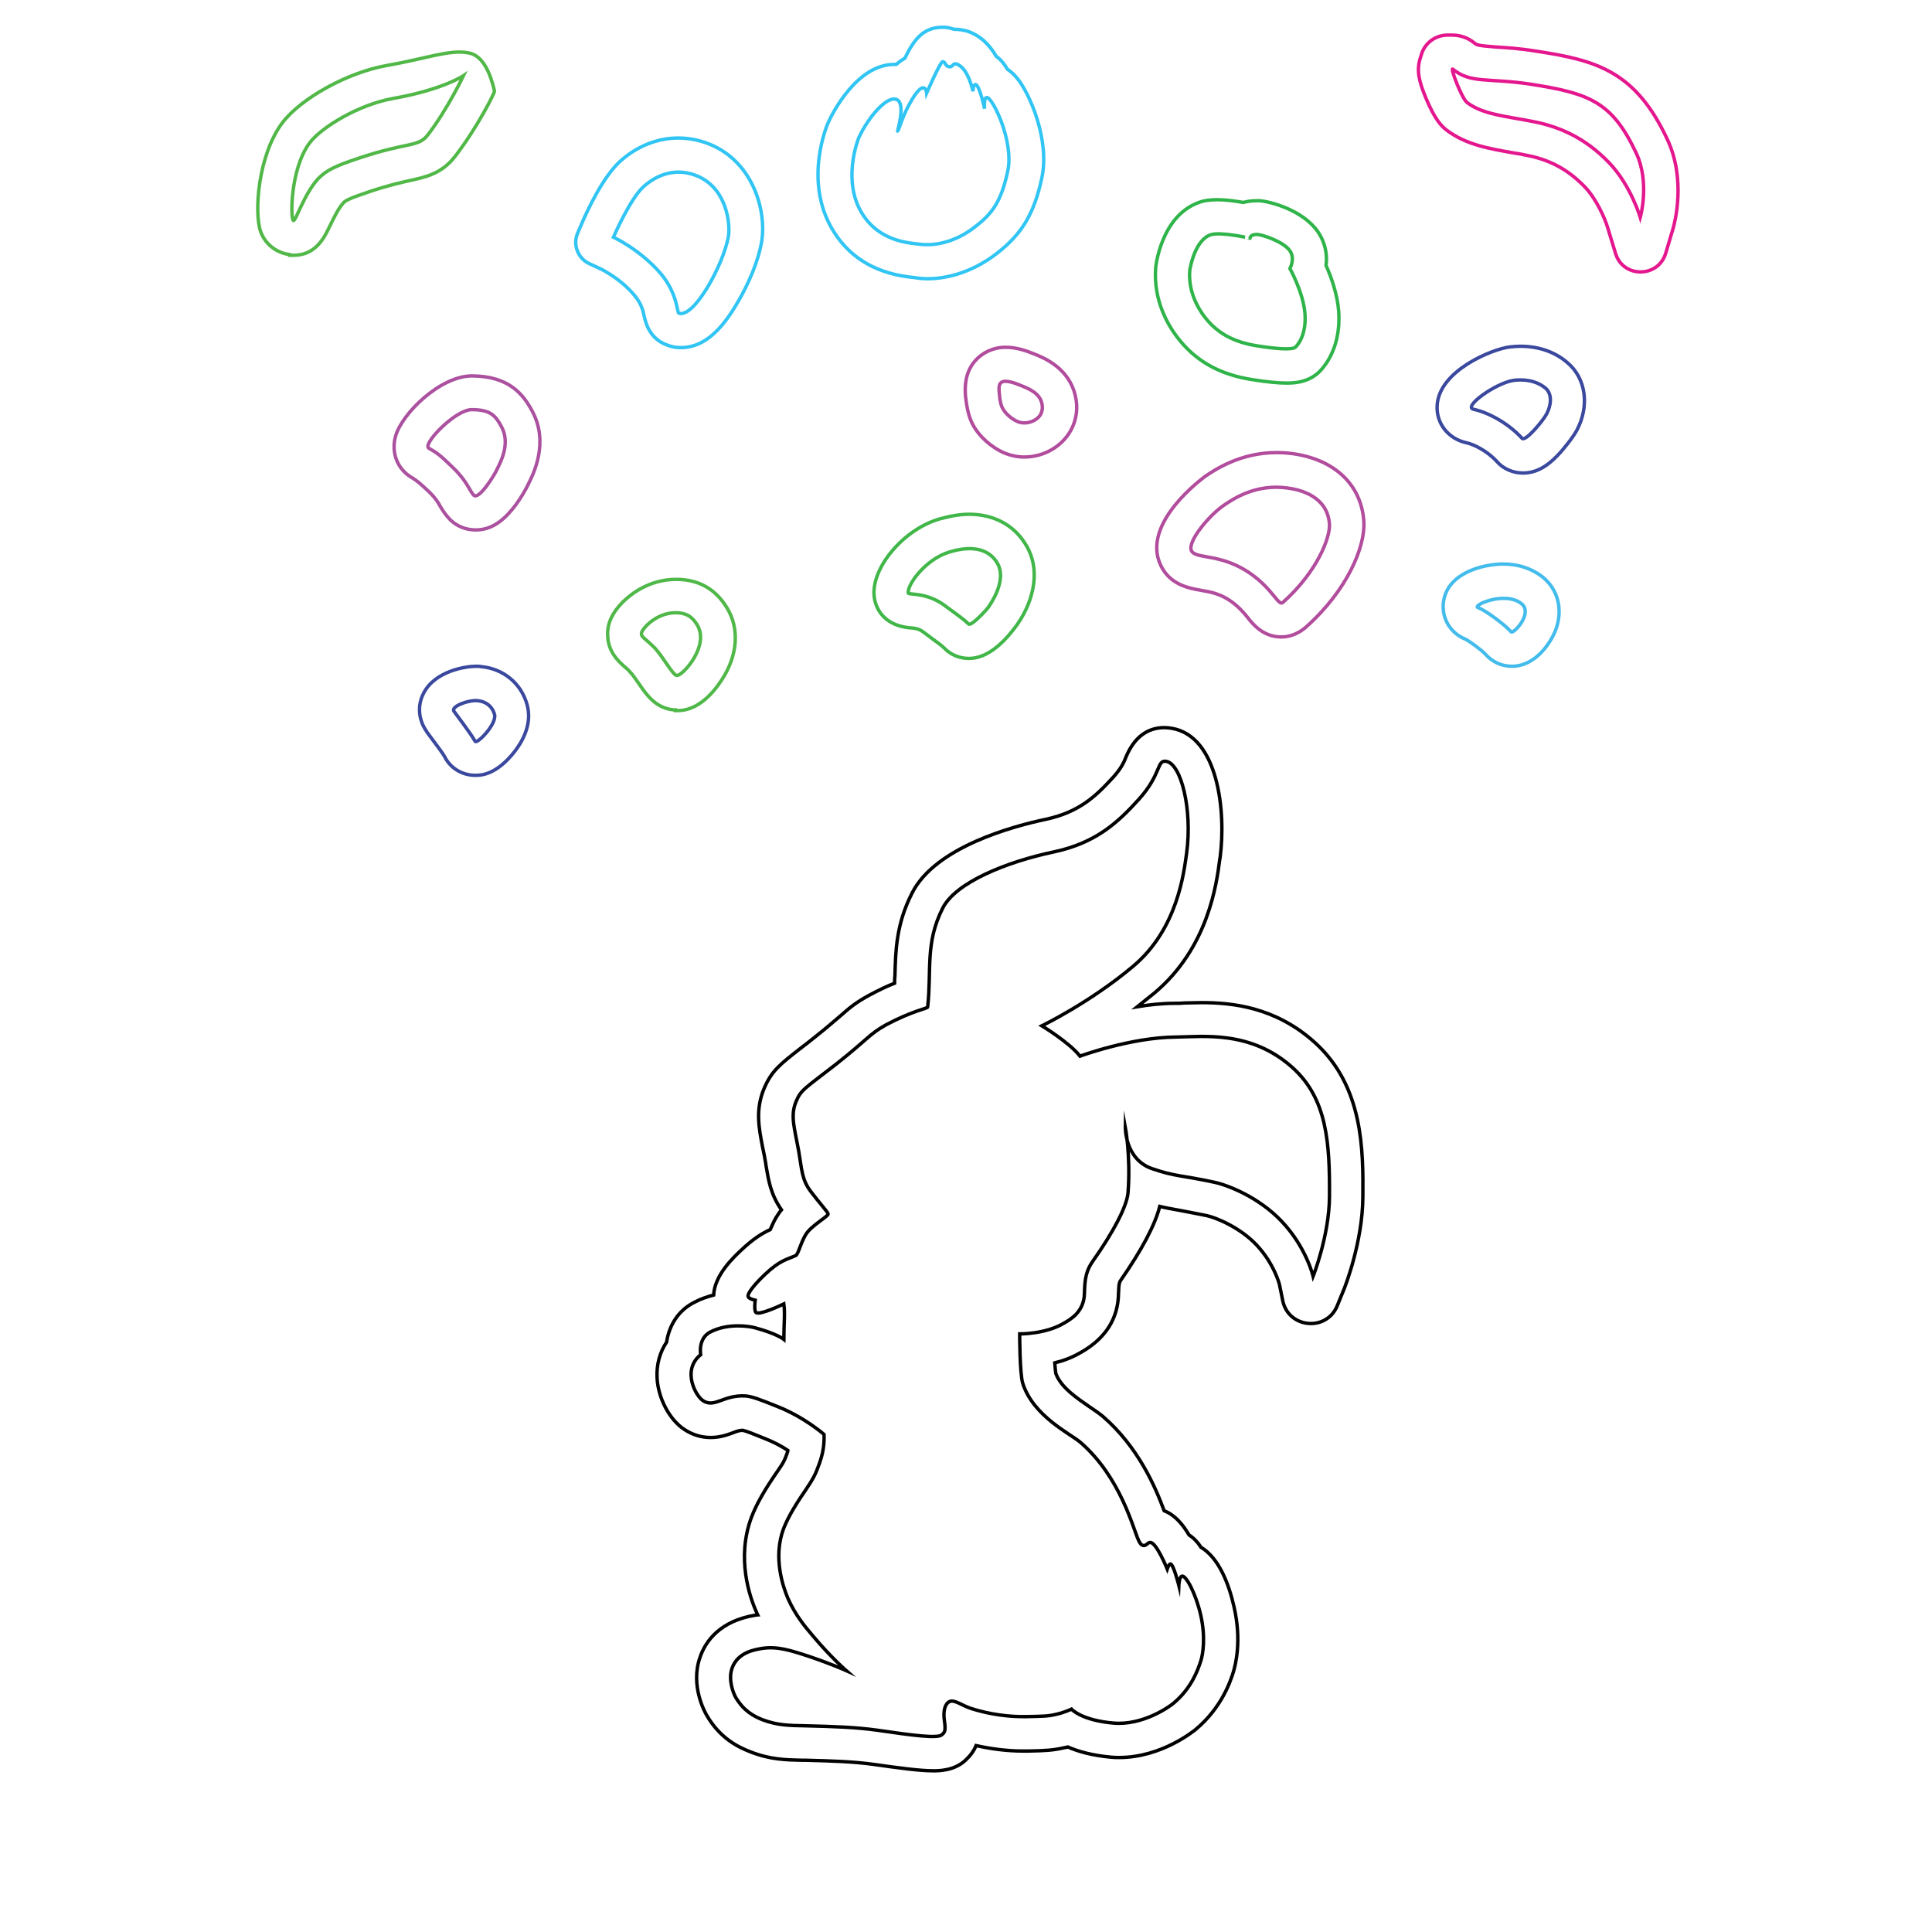 <?xml version="1.0" encoding="utf-8"?>
<!-- Generator: Adobe Illustrator 26.1.0, SVG Export Plug-In . SVG Version: 6.00 Build 0)  -->
<svg version="1.1" id="Layer_1" xmlns="http://www.w3.org/2000/svg" xmlns:xlink="http://www.w3.org/1999/xlink" x="0px" y="0px"
	 viewBox="0 0 566.9 566.9" style="enable-background:new 0 0 566.9 566.9;" xml:space="preserve">
<style type="text/css">
	.st0{fill:none;stroke:#51B848;stroke-miterlimit:10;}
	.st1{fill:none;stroke:#E4178E;stroke-miterlimit:10;}
	.st2{fill:none;stroke:#31C5F4;stroke-miterlimit:10;}
	.st3{fill:none;stroke:#AB519F;stroke-miterlimit:10;}
	.st4{fill:none;stroke:#4FB848;stroke-miterlimit:10;}
	.st5{fill:none;stroke:#3A489E;stroke-miterlimit:10;}
	.st6{fill:none;stroke:#B24C9D;stroke-miterlimit:10;}
	.st7{fill:none;stroke:#41B649;stroke-miterlimit:10;}
	.st8{fill:none;stroke:#43BCEC;stroke-miterlimit:10;}
	.st9{fill:none;stroke:#2FB44A;stroke-miterlimit:10;}
	.st10{fill:none;stroke:#010101;stroke-miterlimit:10;}
</style>
<path class="st0" d="M85,74.7l-1.1-0.2c-3.4-0.8-6.2-3.2-7.4-6.5c-2-5.5-0.8-22.4,6.3-31.9c5.5-7.3,19.3-14.9,30.8-16.9
	c11.9-2.1,18.2-4.7,23.8-3.7c4.5,0.7,6.6,6.5,7.7,11.2c0.1,0.5-5.1,10.8-11.5,19.1c-3.9,5.1-8.5,6.1-13,7.1
	c-2.7,0.6-6.4,1.4-12.1,3.3c-6.3,2.1-7.2,2.7-7.8,3.4c-1.5,1.6-3,4.9-4,6.9c-1.4,2.9-3.9,8.4-10.5,8.4H85z"/>
<path class="st0" d="M86.1,64.7c-0.9-0.2-1-15,4.7-22.7c3.4-4.6,14.4-11.3,24.5-13.1c14.7-2.6,20.7-6.7,20.7-6.7s-4.6,9.7-10.4,17.3
	c-2.9,3.8-5.6,2-20.3,6.9c-6.9,2.3-9.5,3.5-12,6.1C89.2,57,86.8,64.9,86.1,64.7z"/>
<path class="st1" d="M471.7,66.7c-0.6-2.1-3.1-8.2-6.8-12c-4.9-5-10.2-7.9-17.3-9.2c-1.3-0.3-2.7-0.5-3.9-0.7
	c-6.7-1.2-13.5-2.3-19.2-6.6c-1.7-1.3-3.5-3.3-6-9.2c-2.1-5-2.9-8.2-1.8-11.8l0.5-1.6c1.1-3.1,4-5.2,7.3-5.3l1.7,0
	c2.3,0,4.6,0.8,6.4,2.3c0.8,0.7,1.5,0.8,6.5,1.2c3,0.2,6.7,0.4,11.6,1.2c17.7,2.7,29.1,5.8,38.5,25.8c5.6,11.8,2.2,24.5,1.8,26
	l-2.2,7.4c-2.1,7.4-12.7,7.5-14.8,0L471.7,66.7z"/>
<path class="st1" d="M426.3,20.3c5.3,4.3,10.2,2.5,22.8,4.4c17.2,2.7,23.9,5.1,31,20.2c4.1,8.7,1.2,18.9,1.2,18.9s-2.8-9.5-9.2-16.1
	c-7.3-7.6-15.1-10.7-22.6-12.1c-7.6-1.5-14.4-2-19-5.5C428.9,28.9,425.4,19.6,426.3,20.3z"/>
<path class="st2" d="M272.1,81.8c-1,0-1.9-0.1-2.8-0.2l-0.6-0.1c-4.6-0.5-16.7-1.7-24.1-13.6c-9.2-14.7-1.7-31.7-1.6-31.9
	c1.3-2.9,8.5-17.1,19.4-17.1c0.2,0,0.4,0,0.6,0c0.8-0.7,1.6-1.3,2.5-1.8c2.8-5.8,5.6-9.1,11.1-9.1h0.2l0.2,0c0.7,0,1.8,0.2,3,0.6
	c0.1,0,0.1,0,0.2,0c1.2,0,2.3,0.2,3.5,0.5c4.1,1.3,6.8,4.3,8.6,7.4c1.4,1,2.4,2.3,3.3,3.8c1,0.7,1.9,1.5,2.9,2.7
	c3.6,4.4,9.6,18,7.2,29.2c-2.2,10.3-5.7,16.3-13,22C284.3,80.8,276.2,81.8,272.1,81.8z"/>
<path class="st2" d="M263.1,29.2c-2.8-1.2-8.3,5.1-11.1,11.2c-0.4,0.9-4.9,12.9,1,22.3c5.1,8.2,13.7,8.6,17.3,9
	c2.6,0.3,9.1,0.2,16-5.3c4.9-3.8,7.5-7.3,9.4-16.2c1.9-8.8-4.6-21.9-6.2-21.6c-0.9,0.1-0.6,3.3-0.6,3.3s-1.5-7.1-2.7-7.1
	c-0.7,0-0.7,2-0.7,2s-1.4-6.9-4.8-8c-1.3-0.4-1,1.2-2.5,0.7c-0.9-0.3-0.8-1.4-1.6-1.4c-0.7,0-4.7,9.2-4.7,9.2s-0.5-5.2-5.2,3.5
	c-2,3.7-3.1,7.7-3.3,7.7C263.2,38.6,265.9,30.4,263.1,29.2z"/>
<path class="st2" d="M199.8,102c-1.3,0-2.7-0.2-3.9-0.7c-5.5-1.9-6.5-6.9-6.9-8.6c-0.3-1.5-0.8-3.6-2.8-6c-4.3-5.2-10.3-8-10.4-8
	l-2.8-1.3c-3.4-1.5-5-5.6-3.5-9l1.2-2.8c1.7-4,6.3-13.8,11.3-18.3c4.9-4.4,10.9-6.8,17-6.8c3.1,0,6.2,0.6,9.2,1.8
	c13.2,5.4,16.9,20.3,15.2,29.1c-0.9,5-3.6,11.7-7,17.4C211.2,97.8,205.9,102,199.8,102z"/>
<path class="st2" d="M180,69.6c0,0,4.9-11.3,8.8-14.8c3.2-2.9,8.8-6,15.7-3.2c8.8,3.6,9.9,14.2,9.2,18c-1.6,8.4-10.1,23.8-14.5,22.3
	c-0.6-0.2-0.3-5.6-5.3-11.6C187.8,73.2,180,69.6,180,69.6z"/>
<path class="st3" d="M139.6,155.5c-2.8,0-5.4-1-7.4-2.9c-1.4-1.4-2.3-2.8-3-4c-0.7-1.3-1.5-2.5-3.1-4.1c-3.2-3-3.5-3.2-5-4.2
	l-0.5-0.3c-4.1-2.5-5.9-7.4-4.5-12.1c1.9-6.6,13.1-17.6,22.4-17.6l0.1,0c10.7,0.1,14.9,5.3,17.6,10.4c4.9,9.1,0.4,18.2-1.1,21.2
	l-0.2,0.4c-0.7,1.5-2.2,4-3.6,5.9C148.7,151.6,145.1,155.5,139.6,155.5z"/>
<path class="st3" d="M125.8,131.5c-1.9-1.2,7.8-11.3,12.6-11.3c5.5,0,7,1.7,8.8,5.1c2.7,5.1-0.5,10.6-1.5,12.7
	c-0.7,1.5-5.2,8.8-6.7,7.3c-1.1-1.1-2-4.2-6.1-8.1C128.8,133.2,128.2,132.9,125.8,131.5z"/>
<path class="st4" d="M198.2,208.3l-0.5,0c-5.3-0.5-8-4.4-10.3-7.8c-0.8-1.1-1.8-2.6-2.4-3.2c-0.8-0.9-1.4-1.4-2-1.9
	c-1.5-1.4-4.7-4.2-4.7-9.2c-0.1-3.3,1.4-6.5,4.4-9.5c2-2,7.5-6.7,15.7-6.7c6.6,0,11.6,2.8,15,8.5c3.4,5.7,3.1,12.8-0.7,19.5
	c-1.8,3.1-6.7,10.5-13.8,10.5H198.2z"/>
<path class="st4" d="M188.2,185.9c0-1.2,4.2-6.1,10-6.1c3.8,0,5.2,1.7,6.4,3.6c3.7,6.2-4.4,15-6,14.8c-1.2-0.1-3.9-5.3-6.5-8.1
	C189.2,187.2,188.2,187,188.2,185.9z"/>
<path class="st5" d="M139.5,227.5c-3.9,0-7.4-2.1-9.1-5.6c-0.4-0.7-1.9-2.8-4.4-6.1c-0.4-0.6-0.8-1-0.9-1.3
	c-2.3-3.3-2.7-7.5-0.8-11.1c3.3-6.5,12.3-7.9,15.4-7.9c0.5,0,1,0,1.4,0.1c6.7,0.6,11.9,5,13.6,11.3c0.8,3,0.8,7.7-3.6,13.5
	C145.6,227.5,141,227.5,139.5,227.5z"/>
<path class="st5" d="M133.2,208.7c-1-1.4,4.3-3.4,7-3.1c2,0.2,4.1,1.3,4.9,4c0.8,2.8-5.2,8.9-5.7,7.9
	C138.2,215.3,133.9,209.7,133.2,208.7z"/>
<path class="st6" d="M376,186.9c-5.2,0-8.2-3.5-9.9-5.7c-1.2-1.5-2.6-3.1-4.8-4.7c-3.2-2.3-6.1-2.8-9-3.3c-3.4-0.6-9-1.6-11.7-7.3
	c-6-12.5,12.8-25.9,13-26.1c2.8-1.9,10.3-7,21-7c1.5,0,3,0.1,4.6,0.3c12.5,1.7,20.3,9.2,21,20c0.4,7.2-4.7,20-17.1,31
	C381,185.9,378.5,186.9,376,186.9z"/>
<path class="st6" d="M349.6,161.6c-1.3-2.7,5.4-10.6,9.6-13.4c2.8-1.9,9.4-6.3,18.6-5c3.9,0.5,11.8,2.5,12.3,10.7
	c0.2,3.7-3.4,13.7-13.7,22.9c-1.2,1.1-3-3.9-9.2-8.3C358.4,162.2,350.9,164.2,349.6,161.6z"/>
<path class="st7" d="M284.3,193.2c-2.8,0-5.4-1.1-7.3-3.1c-0.6-0.6-1.8-1.5-3.6-2.8c-0.7-0.5-1.5-1.1-2.4-1.8
	c-1.4-1.1-2.8-1.2-4.2-1.3c-8.7-0.9-10.1-7.2-10.3-9.2c-0.9-8.3,8.5-19.6,19.1-22.7c3.2-0.9,6.1-1.4,8.8-1.4c7,0,12.9,3,16.4,8.6
	c5.4,8.4,1.7,18.6-3.1,24.8C293.2,190.2,288.7,193.2,284.3,193.2z"/>
<path class="st7" d="M266.5,174c-0.3-2.5,5.1-9.9,12-12c3.6-1.1,10.5-2.5,14,3c3.4,5.3-2.3,12.8-2.5,13.2c-1.1,1.4-5.1,5.6-5.8,4.9
	c-1.6-1.6-3.5-2.8-7.1-5.5C271.8,173.7,266.5,174.6,266.5,174z"/>
<path class="st5" d="M446.9,138.8c-2.9,0-5.8-1.2-7.7-3.4c-2.8-3.1-6.9-5.1-9-5.5c-5.3-1.2-8.8-5.7-8.5-10.9
	c0.5-10.3,16.3-16.6,21.3-17.2c1-0.1,2.1-0.2,3.1-0.2c5.3,0,10.1,1.6,13.8,4.8c5.5,4.6,6.6,12.8,2.7,20c-1.4,2.5-4.1,5.6-4.6,6.2
	C455.3,135.6,451.8,138.8,446.9,138.8z"/>
<path class="st5" d="M432.4,120.1c-3.3-0.7,6.6-7.8,11.8-8.5c2.4-0.3,6.3-0.2,9.3,2.3c2.1,1.8,1.6,5.2,0.3,7.6
	c-1,1.9-6.2,8.2-7.2,7.1C442.5,124.1,436.6,121,432.4,120.1z"/>
<path class="st8" d="M443.6,195.5c-3,0-5.8-1.3-7.8-3.6c-1-1.1-4.4-3.6-5.7-4.3c-4.6-1.8-7.3-6.4-6.5-11.3
	c1.4-8.5,12.1-10.8,17.5-10.8c4.4,0,8.3,1.3,11.4,3.7c4.5,3.5,6.1,9.3,4.2,15C455.7,187.4,451.2,195.5,443.6,195.5z"/>
<path class="st8" d="M433.7,178.3c-1.9-0.6,7.8-5,12.7-1.2c3.6,2.8-2.4,9.1-3,8.3C441.9,183.6,436,179.1,433.7,178.3z"/>
<path class="st6" d="M300.6,134.1c-2,0-3.9-0.4-5.7-1.1c-4-1.7-7.6-4.9-9.5-8.5c-1.1-2.1-1.7-4.7-2.1-8.3c-0.2-2.7-0.2-6.8,2.8-10.3
	c2.2-2.5,5.4-4,9-4c3.1,0,6,1,8.2,1.9c3.1,1.2,10.3,4.2,12.2,12.2c0.9,3.6,0.4,7.2-1.3,10.3C311.6,131,306.3,134.1,300.6,134.1z"/>
<path class="st6" d="M293.2,115.2c-0.2-2.2,0.2-2.5,0.4-2.8c1.1-1.3,4.7,0.2,5.9,0.7c2.3,0.9,5.5,2.2,6.2,5.2
	c0.1,0.4,0.4,1.8-0.3,3.2c-1.2,2.2-4.5,3.2-6.8,2.2c-1.9-0.8-3.7-2.5-4.4-3.9C293.8,119.2,293.4,117.9,293.2,115.2z"/>
<path class="st9" d="M377.5,112.4c-2.4,0-5.6-0.3-10-1c-9.8-1.5-17-5.6-22.4-12.9c-2.5-3.4-6.7-10.5-6-19.9
	c0-0.2,1.5-15.2,12.7-19.2c1.6-0.6,3.4-0.8,5.5-0.8c2.4,0,5.2,0.4,7.5,0.8c1.2-0.3,2.4-0.5,3.8-0.5c0.3,0,0.6,0,1,0
	c3,0.2,12.7,2.7,17.1,9.1c2.2,3.2,2.8,6.7,2.4,9.9c1.5,3.3,3.3,8.4,3.7,13.3c0.5,6.9-1.3,13.1-5.3,17.5
	C384.1,112.4,379.3,112.4,377.5,112.4z"/>
<path class="st9" d="M355.2,68.9c-4.6,1.6-6,9.7-6.1,10.5c-0.5,6.5,2.8,11.4,4,13.1c3.9,5.3,8.9,7.9,15.9,9
	c5.1,0.8,10.3,1.3,11.2,0.3c2.4-2.6,3-6.5,2.7-9.9c-0.5-6.1-4.4-13.1-4.4-13.1s1.6-2.9,0-5.2c-1.8-2.6-7.6-4.6-9.5-4.8
	c-2.2-0.1-2.2,1.1-2.2,1.1S358.1,67.9,355.2,68.9z"/>
<path class="st10" d="M273.8,519.6c-3.9,0-9.8-0.8-17.6-1.9c-5.8-0.8-12-1-19.8-1.2l-1.1,0c-4.8-0.1-9.4-0.2-15.2-2.5
	c-3.6-1.4-8.9-4-12.8-10.8c-0.5-0.9-4.8-8.6-1.9-16.9c1.6-4.7,5.8-10.7,16.4-12.4c0,0,0.4-0.1,0.5-0.1c-0.1-0.2-0.2-0.4-0.3-0.7
	c-2-4.4-6-15.9-1.5-27.9c1.4-3.7,3.7-7.8,7.5-13.3c2.1-3,2.2-3.4,3-5.6c0.1-0.3,0.2-0.5,0.2-0.7c-1.8-1.2-4.2-2.5-6.8-3.5
	c-2.7-1.1-5.4-2.2-6.4-2.4l-0.1,0c-0.9,0-1.5,0.2-2.8,0.7c-1.6,0.6-3.8,1.4-6.6,1.4c-2.7,0-5.3-0.8-7.6-2.3
	c-4.4-2.8-7.8-9.2-8.1-15.2c-0.2-3.9,0.8-7.5,2.8-10.5c0.7-4.6,3.2-9.3,8.4-11.8c1.7-0.9,3.5-1.5,5.4-2c0.3-5.9,5.8-11,8-13.1
	c3.6-3.4,6.2-5,8.6-6.1c0.5-1.1,1-2.3,1.7-3.5c0.5-0.8,1-1.6,1.6-2.3c-3.2-4.6-3.8-8.7-4.5-12.8c-0.1-0.7-0.2-1.5-0.4-2.4
	c-0.2-1.3-0.5-2.4-0.7-3.5c-1-5.3-2.1-10.7,0.5-16.9c2.2-5.2,4.7-7.1,10.7-11.8c1.2-0.9,2.5-1.9,4.1-3.2c3.8-3,5.9-4.9,7.7-6.4
	c2.6-2.3,4.5-3.9,8.4-6c2.8-1.5,5.3-2.7,7.4-3.5c0-0.8,0-1.5,0.1-2.3c0.2-7,0.3-14.9,5-24.1c6.8-13.6,29.8-19.7,39.3-21.7
	c9.7-2.1,14.5-6.6,19.8-12.4c2.3-2.6,3.1-4.3,3.7-5.9c2.4-5.7,6.2-8.6,11.3-8.6c0.7,0,1.4,0.1,2.1,0.2c13.7,2.3,16,24.5,14.2,38
	l-0.1,0.5c-0.9,7.1-3.4,26-19.2,39.2c-1.7,1.4-3.4,2.7-5,4c3.6-0.6,7.4-1,11.1-1c0.9,0,1.8,0,2.8-0.1c1.5,0,3.2-0.1,5-0.1
	c8.7,0,21.6,1.2,33.2,11.7c14.3,12.9,14.2,31.7,14.1,45.4c-0.1,13.3-5.3,26.4-5.5,26.9l-2,4.9c-3.1,7.7-14.3,6.7-16-1.4l-1-4.9
	c0,0,0,0,0,0c0,0-1.6-6.1-6.7-11.5c-4.9-5.2-11.9-8-14.6-8.6c-3.4-0.7-5.7-1.1-7.7-1.5c-2.1-0.4-4-0.7-6.1-1.2
	c-1.4,5.5-5.3,12.8-11.4,21.6c-0.4,0.6-0.6,0.9-0.7,3.9c-0.1,7.3-3.7,13.1-10.8,17.2l-0.2,0.1c-2.5,1.5-5.2,2.5-7.7,3.1
	c0.1,1.4,0.2,2.5,0.3,3.1c1.5,4.2,6.6,7.5,9.9,9.8c1.5,1,2.8,1.9,3.9,2.8c10.4,9,15.4,20.7,18,27.7c3.1,1.2,5.4,3.9,7.3,7.1
	c1.4,0.9,2.6,2.2,3.5,3.6c5.3,3.2,8.2,10.8,9.7,17.5c2.3,10,0.4,17.1-0.2,19.1c-0.8,2.6-3.4,10.5-11.1,16.9
	c-0.4,0.3-9.9,8.2-22.4,8.2c-0.8,0-1.6,0-2.4-0.1c-5.6-0.5-9.7-1.7-12.7-3c-0.3,0.1-0.6,0.2-0.9,0.2c-3.4,0.8-5.7,0.9-10.6,1l-0.3,0
	c-0.5,0-0.9,0-1.4,0c-4.5,0-9.2-0.6-13.7-1.6c-0.6,1.5-1.6,2.9-3.1,4.3C280,519.6,275.5,519.6,273.8,519.6z"/>
<path class="st10" d="M272.2,295.5c1.2-10.8-0.8-18.7,4.4-29c3.8-7.6,18.8-13.6,32.5-16.5c12.3-2.6,18.8-8.5,25.1-15.5
	c6.6-7.3,5.2-11.6,8-11.1c4.4,0.7,7.7,14.2,6,26.8c-0.8,5.7-2.6,22.4-15.8,33.4c-12.6,10.6-26.7,17.4-26.7,17.4s8.1,4.9,11.2,8.9
	c0,0,14.9-5.5,28.1-5.6c8.1-0.1,22.1-2,34.3,9c10.2,9.2,10.9,22.3,10.8,37.9c-0.1,11.5-4.8,23.3-4.8,23.3s-2-8.5-9.2-16.1
	c-6.6-7-15.6-10.6-19.8-11.5c-9.7-2.1-11.3-1.6-18.3-4c-8-2.8-7.8-12.2-7.8-12.2s1.6,8.6,0.8,19.2c-0.3,4.1-4.5,11.9-10.3,20.1
	c-1.9,2.7-2.4,4.9-2.5,9.5c-0.1,5.5-4.2,7.7-6.1,8.8c-5.4,3.2-12.9,3.1-12.9,3.1s0,11.6,0.9,14.5c3.1,9.7,14,14.8,16.9,17.3
	c11.9,10.3,15.5,25.5,17.1,28.8c0.1,0.3,0.7,1.5,1.5,1.5c0.9,0,1.1-0.9,1.9-0.9c1.8-0.1,5,7.8,5,7.8s0.5-1.5,0.9-1.5
	c0.9-0.1,2.5,6.3,2.5,6.3s0.1-2.5,0.9-2.7c1.2-0.4,4.1,5.2,5.5,11.3c1.5,6.5,0.7,11.7,0,13.7c-0.8,2.4-2.6,7.8-8,12.3
	c-1.3,1.1-9,6.5-17.5,5.8c-9.5-0.8-12.4-4.1-12.4-4.1s-2.1,1-4.4,1.5c-2.4,0.6-4,0.6-8.8,0.7c-4.9,0.1-10.7-0.6-16.3-2.4
	c-2.7-0.9-4.9-2.7-6.3-2c-1.3,0.6-1.9,2.7-1.5,5.5c0.5,3.4,0,3.5-0.7,4.2c-1.2,1.2-8.6,0.2-18.9-1.3c-6.4-0.9-12.8-1.1-20.9-1.3
	c-5-0.1-8.4-0.1-12.9-1.8c-2.5-1-5.4-2.5-7.8-6.5c-0.7-1.2-2.3-5.2-1.1-8.6c1.7-4.9,7.2-5.5,8.7-5.8c4.5-0.7,8.3,0.5,13.8,2.3
	c6.8,2.3,11,4.2,11,4.2s-4.4-3.8-9.7-10.1c-2.3-2.7-5.2-6.1-7.4-11.1c-1.5-3.5-4.4-12.1-1.3-20.4c0.9-2.3,2.5-5.6,6.3-11.1
	c2.5-3.7,3.1-4.9,4.2-8c1-2.8,1.5-5.2,1.4-8.6c0,0-5.8-5.1-13.7-8.2c-5-2-7.5-3-9.5-3.1c-6.4-0.3-8.9,3.6-12.3,1.4
	c-2.2-1.4-6.3-9-0.7-13.5c0,0-0.9-4.8,2.9-6.7c5.3-2.7,11.6-1.6,13-1.2c6.4,1.7,8.5,3.4,8.5,3.4c0-4.3,0.4-7.7,0-10.4
	c0,0-7.2,3.5-8.2,2.5c-0.6-0.6-0.2-3.6-0.2-3.6s-1.6-0.3-2-0.9c-0.7-0.9,2.4-4.3,4.7-6.5c4.6-4.4,6.6-4.5,9.2-5.7
	c0.7-0.3,1.4-3.6,2.9-6.1c1.5-2.6,6.7-5.4,6.6-6.1c-0.1-0.6-2.4-3-5.1-6.6c-2.6-3.4-2.6-6.3-3.5-11.6c-1.2-6.8-2.6-10.6-0.8-14.8
	c1.4-3.4,2.4-3.7,11.8-11c9.6-7.6,9.6-8.7,14.6-11.5C267.7,296.6,272.2,295.9,272.2,295.5z"/>
</svg>
